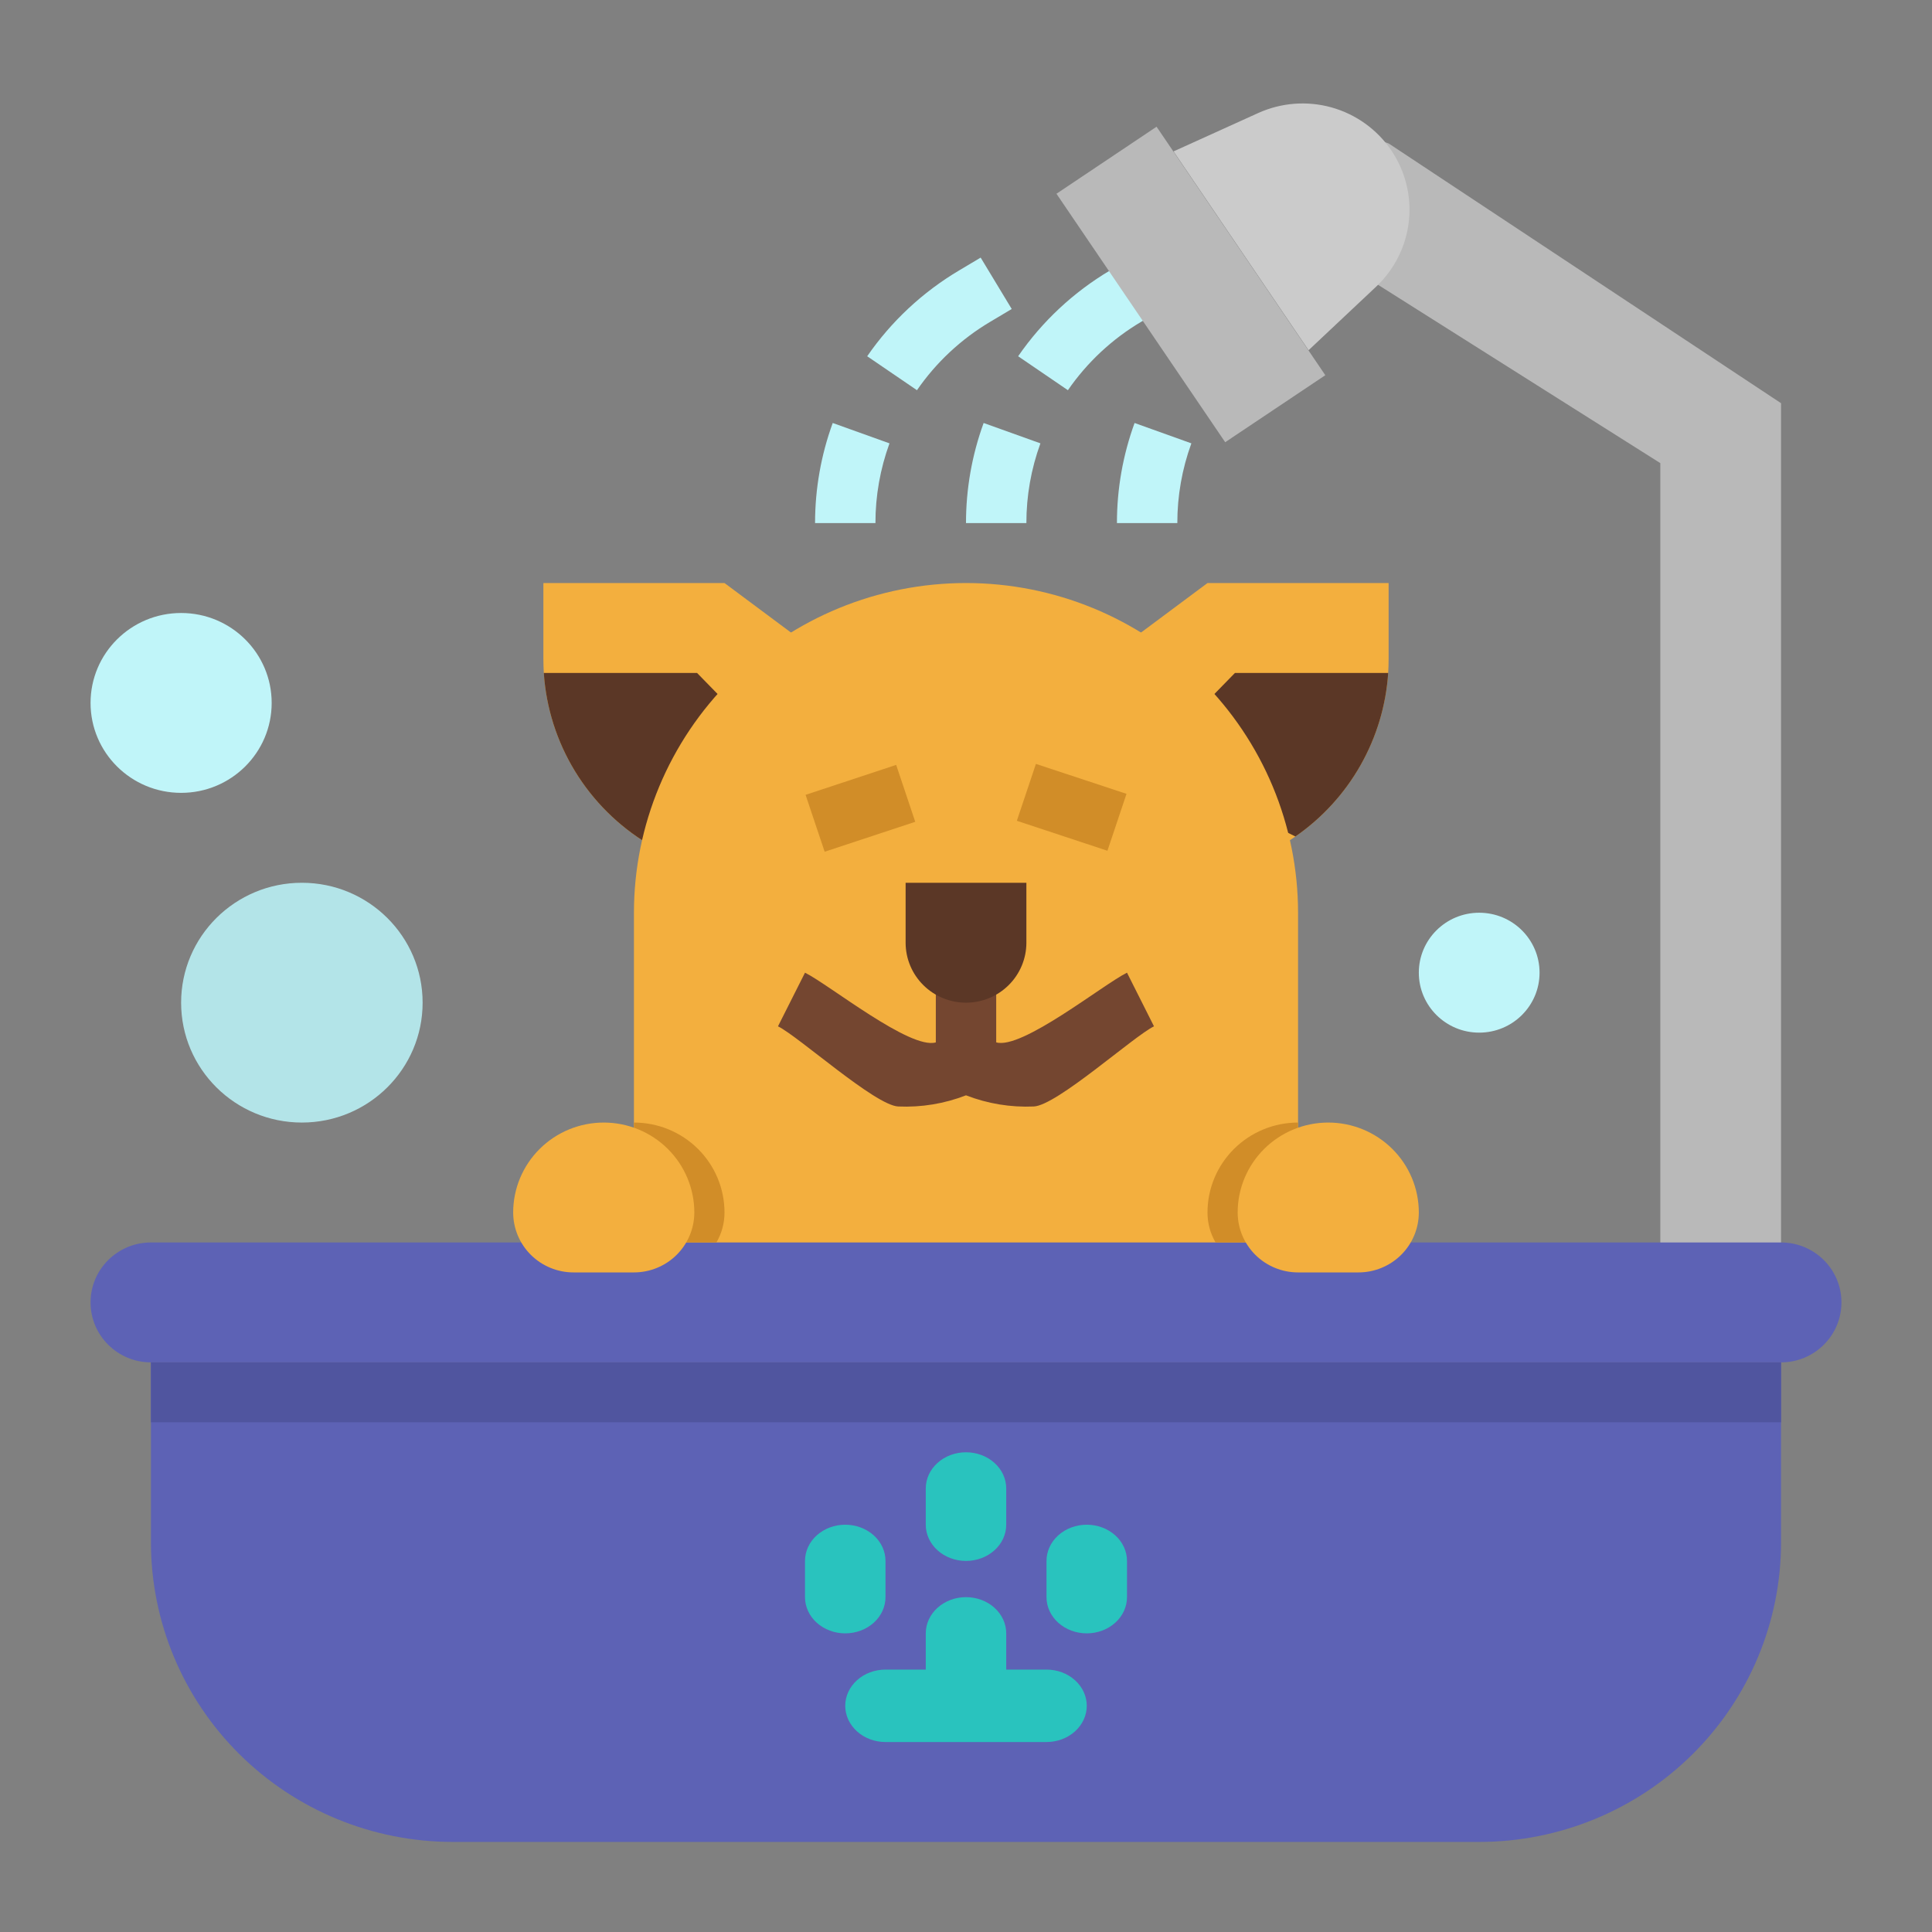 <svg width="63" height="63" viewBox="0 0 63 63" fill="none" xmlns="http://www.w3.org/2000/svg">
<rect x="0" y="0" width="63" height="63" fill="#808080" stroke="none"/>
<path d="M27.562 21.944L21.656 27.809C21.48 27.722 21.31 27.628 21.144 27.526C20.166 26.937 19.345 26.121 18.751 25.15C18.157 24.178 17.808 23.078 17.733 21.944C17.724 21.791 17.719 21.637 17.719 21.482V19.012H23.625L27.562 21.944Z" fill="#F3AF3E"/>
<path d="M25.594 24.877L23.133 26.343L21.144 27.526C20.166 26.937 19.345 26.122 18.751 25.15C18.157 24.178 17.808 23.078 17.733 21.944H22.73L25.109 24.381L25.594 24.877Z" fill="#5B3726"/>
<path d="M45.281 19.012V21.482C45.281 21.637 45.276 21.791 45.267 21.944C45.185 23.177 44.78 24.366 44.092 25.395C43.403 26.424 42.456 27.256 41.344 27.809L35.438 21.944L39.375 19.012H45.281Z" fill="#F3AF3E"/>
<path d="M45.267 21.944C45.197 23.001 44.889 24.029 44.365 24.953C43.842 25.876 43.116 26.67 42.242 27.277L39.375 25.854L37.406 24.877L37.891 24.381L40.27 21.944H45.267Z" fill="#5B3726"/>
<path d="M42.328 29.763V42.47H20.672V29.763C20.672 26.912 21.813 24.177 23.843 22.161C25.874 20.145 28.628 19.012 31.5 19.012C34.372 19.012 37.126 20.145 39.157 22.161C41.187 24.177 42.328 26.912 42.328 29.763V29.763Z" fill="#F3AF3E"/>
<path d="M44.297 4.351L43.312 8.261L54.141 15.102V41.492H58.078V13.148L45.281 4.677L44.297 4.351Z" fill="#B9B9B9"/>
<path d="M58.078 44.424V50.289C58.078 52.881 57.041 55.367 55.195 57.2C53.349 59.033 50.845 60.063 48.234 60.063H14.766C12.155 60.063 9.651 59.033 7.805 57.2C5.959 55.367 4.922 52.881 4.922 50.289V44.424H58.078Z" fill="#5D62B5"/>
<path d="M58.078 40.515H4.922C3.835 40.515 2.953 41.39 2.953 42.47C2.953 43.549 3.835 44.425 4.922 44.425H58.078C59.165 44.425 60.047 43.549 60.047 42.47C60.047 41.39 59.165 40.515 58.078 40.515Z" fill="#5D62B5"/>
<path d="M42.671 11.42L38.268 4.937L41.028 3.686C41.779 3.346 42.627 3.281 43.421 3.503C44.215 3.726 44.904 4.22 45.366 4.9C45.827 5.579 46.031 6.399 45.941 7.213C45.851 8.028 45.473 8.784 44.874 9.348L42.671 11.42Z" fill="#CBCBCB"/>
<path d="M26.269 25.919L29.223 24.942L29.845 26.798L26.891 27.774L26.269 25.919Z" fill="#D18D28"/>
<path d="M33.158 26.765L33.78 24.91L36.734 25.886L36.112 27.742L33.158 26.765Z" fill="#D18D28"/>
<path d="M37.63 33.467L36.75 31.718C35.97 32.103 33.319 34.237 32.485 33.99V31.718H30.516V33.991C29.681 34.238 27.03 32.103 26.25 31.718L25.369 33.467C26.045 33.8 28.537 36.048 29.291 36.081C30.045 36.114 30.798 35.99 31.5 35.717C32.203 35.99 32.956 36.114 33.71 36.081C34.464 36.048 36.955 33.8 37.63 33.467Z" fill="#744630"/>
<path d="M23.625 39.537C23.626 39.881 23.535 40.218 23.362 40.515H20.672V36.605C21.455 36.605 22.206 36.914 22.76 37.464C23.314 38.014 23.625 38.76 23.625 39.537Z" fill="#D18D28"/>
<path d="M42.328 36.605V40.515H39.638C39.465 40.218 39.374 39.881 39.375 39.537C39.375 38.76 39.686 38.014 40.24 37.464C40.794 36.914 41.545 36.605 42.328 36.605Z" fill="#D18D28"/>
<path d="M28.547 17.057H26.578C26.578 15.944 26.772 14.84 27.154 13.793L29.005 14.457C28.701 15.291 28.546 16.171 28.547 17.057V17.057Z" fill="#C0F5F9"/>
<path d="M29.901 12.724L28.278 11.617C29.062 10.48 30.085 9.525 31.276 8.818L31.978 8.4L32.991 10.076L32.289 10.494C31.34 11.057 30.526 11.818 29.901 12.724V12.724Z" fill="#C0F5F9"/>
<path d="M33.469 17.057H31.5C31.499 15.944 31.694 14.84 32.075 13.793L33.927 14.457C33.623 15.291 33.468 16.171 33.469 17.057V17.057Z" fill="#C0F5F9"/>
<path d="M34.823 12.724L33.2 11.617C33.984 10.48 35.007 9.525 36.198 8.818L36.9 8.4L37.913 10.076L37.211 10.494C36.262 11.057 35.448 11.818 34.823 12.724V12.724Z" fill="#C0F5F9"/>
<path d="M38.391 17.057H36.422C36.421 15.944 36.616 14.84 36.997 13.793L38.849 14.457C38.545 15.291 38.39 16.171 38.391 17.057V17.057Z" fill="#C0F5F9"/>
<path d="M9.844 36.605C12.018 36.605 13.781 34.855 13.781 32.696C13.781 30.537 12.018 28.786 9.844 28.786C7.669 28.786 5.906 30.537 5.906 32.696C5.906 34.855 7.669 36.605 9.844 36.605Z" fill="#B3E4E8"/>
<path d="M5.906 25.854C7.537 25.854 8.859 24.541 8.859 22.922C8.859 21.302 7.537 19.989 5.906 19.989C4.275 19.989 2.953 21.302 2.953 22.922C2.953 24.541 4.275 25.854 5.906 25.854Z" fill="#C0F5F9"/>
<path d="M48.234 33.673C49.322 33.673 50.203 32.798 50.203 31.718C50.203 30.639 49.322 29.763 48.234 29.763C47.147 29.763 46.266 30.639 46.266 31.718C46.266 32.798 47.147 33.673 48.234 33.673Z" fill="#C0F5F9"/>
<path d="M31.5 50.9C31.848 50.9 32.182 50.775 32.428 50.554C32.674 50.332 32.812 50.032 32.812 49.719V48.538C32.812 48.224 32.674 47.924 32.428 47.703C32.182 47.481 31.848 47.357 31.5 47.357C31.152 47.357 30.818 47.481 30.572 47.703C30.326 47.924 30.188 48.224 30.188 48.538V49.719C30.188 50.032 30.326 50.332 30.572 50.554C30.818 50.775 31.152 50.9 31.5 50.9Z" fill="#29C3BE"/>
<path d="M28.875 52.081V50.9C28.875 50.587 28.737 50.286 28.491 50.065C28.244 49.843 27.911 49.719 27.562 49.719C27.214 49.719 26.881 49.843 26.634 50.065C26.388 50.286 26.25 50.587 26.25 50.9V52.081C26.25 52.394 26.388 52.694 26.634 52.916C26.881 53.137 27.214 53.262 27.562 53.262C27.911 53.262 28.244 53.137 28.491 52.916C28.737 52.694 28.875 52.394 28.875 52.081Z" fill="#29C3BE"/>
<path d="M35.438 49.719C35.089 49.719 34.756 49.843 34.509 50.065C34.263 50.286 34.125 50.587 34.125 50.9V52.081C34.125 52.394 34.263 52.694 34.509 52.916C34.756 53.137 35.089 53.262 35.438 53.262C35.786 53.262 36.119 53.137 36.366 52.916C36.612 52.694 36.75 52.394 36.75 52.081V50.9C36.75 50.587 36.612 50.286 36.366 50.065C36.119 49.843 35.786 49.719 35.438 49.719Z" fill="#29C3BE"/>
<path d="M34.125 54.443H32.812V53.262C32.812 52.949 32.674 52.648 32.428 52.427C32.182 52.205 31.848 52.081 31.5 52.081C31.152 52.081 30.818 52.205 30.572 52.427C30.326 52.648 30.188 52.949 30.188 53.262V54.443H28.875C28.527 54.443 28.193 54.567 27.947 54.789C27.701 55.01 27.562 55.311 27.562 55.624C27.562 55.937 27.701 56.237 27.947 56.459C28.193 56.681 28.527 56.805 28.875 56.805H34.125C34.473 56.805 34.807 56.681 35.053 56.459C35.299 56.237 35.438 55.937 35.438 55.624C35.438 55.311 35.299 55.01 35.053 54.789C34.807 54.567 34.473 54.443 34.125 54.443Z" fill="#29C3BE"/>
<path d="M20.672 41.492H18.703C18.181 41.492 17.68 41.286 17.311 40.92C16.942 40.553 16.734 40.056 16.734 39.537C16.734 38.76 17.046 38.014 17.599 37.464C18.153 36.914 18.904 36.605 19.688 36.605C20.471 36.605 21.222 36.914 21.776 37.464C22.329 38.014 22.641 38.76 22.641 39.537C22.641 40.056 22.433 40.553 22.064 40.92C21.695 41.286 21.194 41.492 20.672 41.492Z" fill="#F3AF3E"/>
<path d="M44.297 41.492H42.328C41.806 41.492 41.305 41.286 40.936 40.92C40.567 40.553 40.359 40.056 40.359 39.537C40.359 38.76 40.67 38.014 41.224 37.464C41.778 36.914 42.529 36.605 43.312 36.605C44.096 36.605 44.847 36.914 45.401 37.464C45.955 38.014 46.266 38.76 46.266 39.537C46.266 40.056 46.058 40.553 45.689 40.92C45.32 41.286 44.819 41.492 44.297 41.492Z" fill="#F3AF3E"/>
<path d="M31.5 32.696C30.978 32.696 30.477 32.49 30.108 32.123C29.739 31.757 29.531 31.259 29.531 30.741V28.786H33.469V30.741C33.469 31.259 33.261 31.757 32.892 32.123C32.523 32.49 32.022 32.696 31.5 32.696Z" fill="#5B3726"/>
<path d="M4.922 44.424H58.078V46.379H4.922V44.424Z" fill="#50559F"/>
<path d="M34.45 6.318L37.714 4.132L43.217 12.235L39.952 14.42L34.45 6.318Z" fill="#B9B9B9"/>
</svg>
